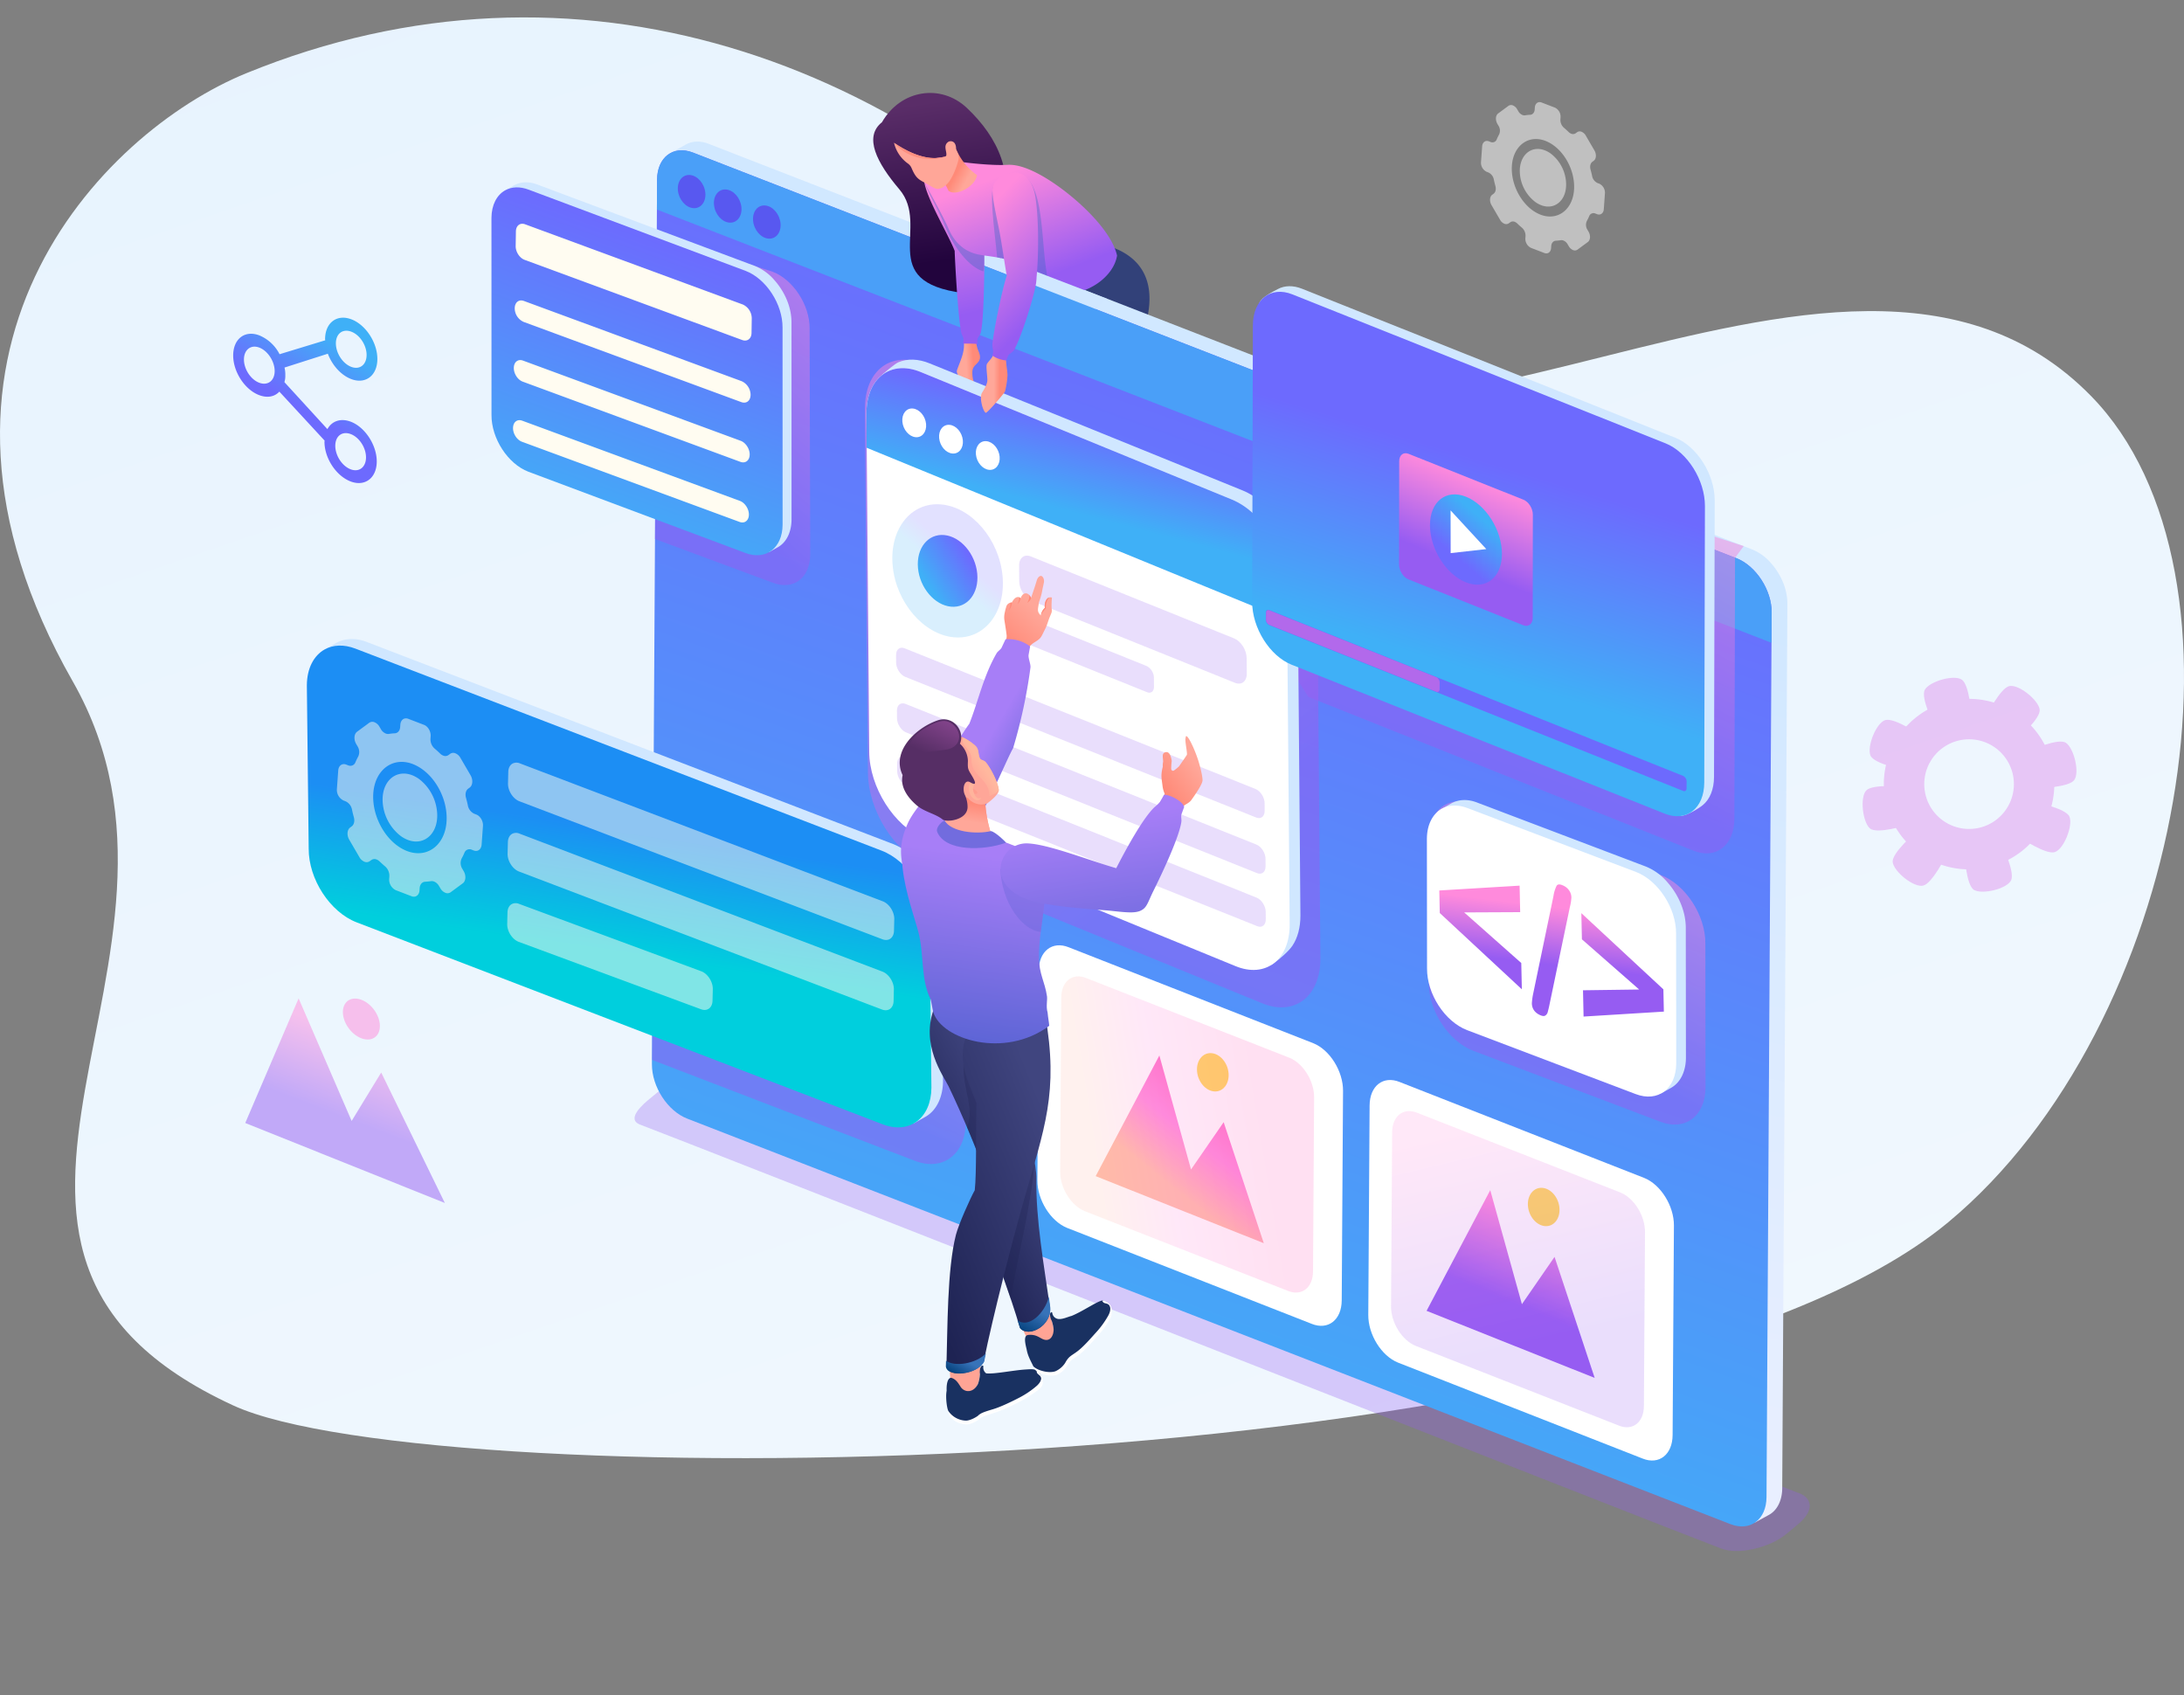 <svg xmlns="http://www.w3.org/2000/svg" xmlns:xlink="http://www.w3.org/1999/xlink" width="1292.132" height="1002.818" viewBox="0 0 1292.132 1002.818">
  <rect x="0" y="0" width="1292.132" height="1002.818" fill="#808080" stroke="none"/>
  <defs>
    <linearGradient id="linear-gradient" x1="0.095" y1="-0.018" x2="1.174" y2="2.023" gradientUnits="objectBoundingBox">
      <stop offset="0" stop-color="#e7f3fe"/>
      <stop offset="0.441" stop-color="#eff7fe"/>
      <stop offset="1" stop-color="#fff"/>
    </linearGradient>
    <linearGradient id="linear-gradient-2" x1="0.5" y1="0.176" x2="0.5" y2="0.915" gradientUnits="objectBoundingBox">
      <stop offset="0" stop-color="#324179"/>
      <stop offset="1" stop-color="#0c124d"/>
    </linearGradient>
    <linearGradient id="linear-gradient-3" x1="0.5" y1="0.176" x2="0.499" y2="0.915" xlink:href="#linear-gradient-2"/>
    <linearGradient id="linear-gradient-4" x1="0.486" y1="0.295" x2="0.346" y2="0.879" gradientUnits="objectBoundingBox">
      <stop offset="0" stop-color="#d1e8ff"/>
      <stop offset="1" stop-color="#eaefff"/>
    </linearGradient>
    <linearGradient id="linear-gradient-5" x1="0.628" y1="0.18" x2="0.338" y2="0.902" gradientUnits="objectBoundingBox">
      <stop offset="0" stop-color="#6d6afe"/>
      <stop offset="1" stop-color="#3fb0f7"/>
    </linearGradient>
    <linearGradient id="linear-gradient-6" x1="0.403" y1="0.663" x2="0.709" y2="0.148" gradientUnits="objectBoundingBox">
      <stop offset="0" stop-color="#965cf2"/>
      <stop offset="1" stop-color="#ff8adc"/>
    </linearGradient>
    <linearGradient id="linear-gradient-7" x1="0.439" y1="0.643" x2="0.768" y2="0.166" xlink:href="#linear-gradient-6"/>
    <linearGradient id="linear-gradient-8" x1="0.408" y1="0.675" x2="0.716" y2="0.158" xlink:href="#linear-gradient-6"/>
    <linearGradient id="linear-gradient-9" x1="0.532" y1="0.401" x2="0.466" y2="0.605" gradientUnits="objectBoundingBox">
      <stop offset="0" stop-color="#1c8ef4"/>
      <stop offset="1" stop-color="#00cfdd"/>
    </linearGradient>
    <linearGradient id="linear-gradient-10" x1="0.381" y1="0.74" x2="0.822" y2="-0.004" xlink:href="#linear-gradient-6"/>
    <linearGradient id="linear-gradient-11" x1="0.636" y1="0.163" x2="0.33" y2="0.923" xlink:href="#linear-gradient-5"/>
    <linearGradient id="linear-gradient-12" x1="0.47" y1="0.583" x2="0.598" y2="0.235" xlink:href="#linear-gradient-6"/>
    <linearGradient id="linear-gradient-13" x1="0.961" y1="0.214" x2="0.547" y2="0.718" gradientUnits="objectBoundingBox">
      <stop offset="0" stop-color="#ff66bc"/>
      <stop offset="0.56" stop-color="#ff8adc"/>
      <stop offset="1" stop-color="#ffbba8"/>
    </linearGradient>
    <linearGradient id="linear-gradient-14" x1="0.775" y1="0.491" x2="0.129" y2="0.512" xlink:href="#linear-gradient-13"/>
    <linearGradient id="linear-gradient-15" x1="0.586" y1="0.591" x2="0.785" y2="0.162" xlink:href="#linear-gradient-6"/>
    <linearGradient id="linear-gradient-16" x1="0.515" y1="0.71" x2="0.471" y2="0.086" xlink:href="#linear-gradient-6"/>
    <linearGradient id="linear-gradient-17" x1="0.499" y1="0.081" x2="0.501" y2="0.837" gradientUnits="objectBoundingBox">
      <stop offset="0" stop-color="#5a2d68"/>
      <stop offset="1" stop-color="#22043d"/>
    </linearGradient>
    <linearGradient id="linear-gradient-18" x1="0.657" y1="0.509" x2="0.395" y2="0.469" gradientUnits="objectBoundingBox">
      <stop offset="0" stop-color="#ff8a78"/>
      <stop offset="1" stop-color="#ffa799"/>
    </linearGradient>
    <linearGradient id="linear-gradient-19" x1="0.514" y1="0.843" x2="0.496" y2="0.134" xlink:href="#linear-gradient-6"/>
    <linearGradient id="linear-gradient-20" x1="0.606" y1="0.853" x2="0.432" y2="0.198" xlink:href="#linear-gradient-6"/>
    <linearGradient id="linear-gradient-21" x1="0.398" y1="0.535" x2="0.622" y2="0.759" xlink:href="#linear-gradient-18"/>
    <linearGradient id="linear-gradient-22" x1="0.601" y1="0.77" x2="0.276" y2="-0.099" xlink:href="#linear-gradient-6"/>
    <linearGradient id="linear-gradient-23" x1="0.626" y1="0.31" x2="0.489" y2="0.566" xlink:href="#linear-gradient-5"/>
    <linearGradient id="linear-gradient-24" x1="0.595" y1="0.393" x2="0.477" y2="0.526" xlink:href="#linear-gradient-5"/>
    <linearGradient id="linear-gradient-25" x1="0.857" y1="0.286" x2="0.181" y2="0.692" xlink:href="#linear-gradient-5"/>
    <linearGradient id="linear-gradient-26" x1="0.555" y1="0.351" x2="0.43" y2="0.687" xlink:href="#linear-gradient-5"/>
    <linearGradient id="linear-gradient-27" x1="0.443" y1="0.631" x2="0.633" y2="0.197" xlink:href="#linear-gradient-6"/>
    <linearGradient id="linear-gradient-28" x1="0.321" y1="0.724" x2="0.675" y2="0.281" xlink:href="#linear-gradient-5"/>
    <linearGradient id="linear-gradient-29" x1="0.662" y1="0.557" x2="0.49" y2="0.513" xlink:href="#linear-gradient-18"/>
    <linearGradient id="linear-gradient-30" x1="0.574" y1="0.83" x2="0.393" y2="0.15" xlink:href="#linear-gradient-6"/>
    <linearGradient id="linear-gradient-31" x1="0.704" y1="0.221" x2="0.253" y2="0.779" gradientUnits="objectBoundingBox">
      <stop offset="0" stop-color="#40457f"/>
      <stop offset="1" stop-color="#1e2353"/>
    </linearGradient>
    <linearGradient id="linear-gradient-32" x1="0.644" y1="0.321" x2="0.217" y2="0.982" gradientUnits="objectBoundingBox">
      <stop offset="0" stop-color="#3773b9"/>
      <stop offset="1" stop-color="#003c76"/>
    </linearGradient>
    <linearGradient id="linear-gradient-33" x1="0.851" y1="0.22" x2="-0.056" y2="0.742" xlink:href="#linear-gradient-31"/>
    <linearGradient id="linear-gradient-34" x1="0.587" y1="0.35" x2="0.051" y2="0.693" xlink:href="#linear-gradient-32"/>
    <linearGradient id="linear-gradient-35" x1="0.201" y1="0.854" x2="0.66" y2="0.351" xlink:href="#linear-gradient-18"/>
    <linearGradient id="linear-gradient-36" x1="0.497" y1="0.492" x2="0.704" y2="0.762" gradientUnits="objectBoundingBox">
      <stop offset="0" stop-color="#a77ef7"/>
      <stop offset="1" stop-color="#5e65d6"/>
    </linearGradient>
    <linearGradient id="linear-gradient-37" x1="0.518" y1="0.169" x2="0.379" y2="0.906" xlink:href="#linear-gradient-36"/>
    <linearGradient id="linear-gradient-38" x1="0.603" y1="0.301" x2="0.48" y2="0.661" xlink:href="#linear-gradient-18"/>
    <linearGradient id="linear-gradient-39" x1="0.555" y1="0.429" x2="0.25" y2="0.705" gradientUnits="objectBoundingBox">
      <stop offset="0" stop-color="#ffb89e"/>
      <stop offset="1" stop-color="#ffa799"/>
    </linearGradient>
    <linearGradient id="linear-gradient-40" x1="1.001" y1="0.119" x2="0.284" y2="0.728" gradientUnits="objectBoundingBox">
      <stop offset="0" stop-color="#8a4791"/>
      <stop offset="1" stop-color="#562e65"/>
    </linearGradient>
    <linearGradient id="linear-gradient-41" x1="0.288" y1="0.705" x2="0.792" y2="0.272" xlink:href="#linear-gradient-18"/>
    <linearGradient id="linear-gradient-42" x1="0.495" y1="0.126" x2="0.536" y2="1.56" xlink:href="#linear-gradient-36"/>
    <linearGradient id="linear-gradient-43" x1="0.44" y1="0.521" x2="0.711" y2="0.13" xlink:href="#linear-gradient-5"/>
    <linearGradient id="linear-gradient-44" x1="0.581" y1="0.584" x2="0.737" y2="0.249" xlink:href="#linear-gradient-6"/>
  </defs>
  <g id="Group_2631" data-name="Group 2631" transform="translate(-328.673 -106.331)">
    <g id="Group_2630" data-name="Group 2630">
      <path id="Path_10444" data-name="Path 10444" d="M3325.372,546.447c-8.073-4.476-16.638,1.561-16.551,13.242a23.38,23.38,0,0,0,6.651,16.175,15.863,15.863,0,0,0,3.271,2.451c8.06,4.466,16.584-1.567,16.523-13.2a23.323,23.323,0,0,0-6.6-16.2,15.983,15.983,0,0,0-3.3-2.473Zm-7.78,37.354a21.332,21.332,0,0,1-4.392-3.285c-5.454-5.235-8.868-13.619-8.949-21.756-.1-15.669,11.4-23.814,22.25-17.8a21.293,21.293,0,0,1,4.453,3.346c5.435,5.222,8.848,13.607,8.884,21.748.067,15.627-11.41,23.755-22.246,17.747Zm36.967-13.314a5.929,5.929,0,0,1,2.5,6.165l-1.972,9.18c-.505,2.339-2.445,3.388-4.336,2.342l-.966-.537a2.709,2.709,0,0,0-3.823,1.055,28.949,28.949,0,0,1-1.756,2.607,5.419,5.419,0,0,0-.393,5.2l.508,1.244c.972,2.372.389,5.076-1.287,5.983l-6.646,3.59a2.745,2.745,0,0,1-2.694-.1,5.147,5.147,0,0,1-2.156-2.594l-.514-1.215a5.093,5.093,0,0,0-2.137-2.561,3.116,3.116,0,0,0-1.6-.409c-.939,0-1.9-.032-2.842-.119-1.518-.145-2.785.93-3.172,2.726l-.254,1.2c-.5,2.339-2.446,3.388-4.338,2.343l-7.409-4.109a5.925,5.925,0,0,1-2.514-6.139l.258-1.194a6.254,6.254,0,0,0-1.447-5.286c-.8-.878-1.542-1.786-2.282-2.719a4.628,4.628,0,0,0-1.412-1.26,2.715,2.715,0,0,0-2.667-.1l-.869.447a2.749,2.749,0,0,1-2.7-.093,5.152,5.152,0,0,1-2.156-2.594l-3.851-9.412c-.969-2.371-.387-5.077,1.287-5.981l.878-.477c1.3-.7,1.97-2.487,1.693-4.475-.177-1.262-.3-2.526-.383-3.793a5.737,5.737,0,0,0-2.6-4.615l-.966-.537a5.919,5.919,0,0,1-2.514-6.137l1.977-9.179c.509-2.368,2.451-3.417,4.34-2.368l.966.534a2.7,2.7,0,0,0,3.822-1.052,27.618,27.618,0,0,1,1.759-2.605,5.378,5.378,0,0,0,.384-5.175l-.509-1.242c-.962-2.4-.386-5.076,1.294-6.007l6.647-3.594a2.75,2.75,0,0,1,2.693.1,5.158,5.158,0,0,1,2.158,2.593l.509,1.242a5.083,5.083,0,0,0,2.137,2.562,3.073,3.073,0,0,0,1.6.411,23.435,23.435,0,0,1,2.844.094c1.516.171,2.78-.9,3.167-2.7l.257-1.2c.508-2.367,2.451-3.416,4.34-2.367l7.413,4.109a5.923,5.923,0,0,1,2.5,6.16l-.257,1.2a6.175,6.175,0,0,0,1.435,5.249q1.2,1.318,2.3,2.757a4.575,4.575,0,0,0,1.412,1.257,2.71,2.71,0,0,0,2.664.1l.878-.473a2.74,2.74,0,0,1,2.693.1,5.147,5.147,0,0,1,2.159,2.594l3.847,9.412c.966,2.4.39,5.077-1.289,6.007l-.879.474c-1.3.7-1.969,2.489-1.686,4.453q.261,1.891.384,3.79a5.727,5.727,0,0,0,2.6,4.617Z" transform="translate(-2126.435 116.92) rotate(-8)" fill="#fff" fill-rule="evenodd" opacity="0.5"/>
      <g id="Group_2629" data-name="Group 2629" transform="translate(-18 -16)">
        <path id="Path_1" data-name="Path 1" d="M230.344,261.259c194.609-79.5,392.405-9.215,526.553,143.862s415.678-105.655,564.987,47.172c101.9,104.3,55.224,372.449-84.494,488.592-189.909,157.865-897.4,162.606-1014.789,108.433C22.007,956.749,221.321,785.326,127.685,621,17.218,427.132,144.343,296.389,230.344,261.259Z" transform="translate(262.02 -95.603)" fill="url(#linear-gradient)"/>
        <g id="Group_2627" data-name="Group 2627" transform="translate(474.364 236.406) rotate(-8)">
          <g id="Group_2576" data-name="Group 2576" transform="translate(443.422 105.3)">
            <path id="Path_10347" data-name="Path 10347" d="M3003.344,773.357c.506.3,1.191.508,2,.932,2.633,6.335,3.63,8.195,3.11,8.827-.424.515-.375.239-.6,1.512-.308,1.736,5.781,9.255,6.721,11.639a8.674,8.674,0,0,1,.212,6.325,32.7,32.7,0,0,1-6.486,10.992c-2.413,2.716-5.079,4.444-7.393,3.922-2.854-.641-2.368-3.2-1.941-5.731.153-.905,1.874-2.906,1.74-3.8-.763-5.072-4.473-9.5-7.2-13.891-2.339-2.176-6.273-4.463-8.454-6.98-3.15-3.635-3.744-7.46.166-9.684,1.247-.711,4.388-4.243,6-4.111C2994.292,773.566,2999.45,771.079,3003.344,773.357Z" transform="translate(-2897.101 -671.054)" fill="#202249" fill-rule="evenodd"/>
            <path id="Path_10348" data-name="Path 10348" d="M2846.342,702.567c-2.118,5.769-.467,10.886,4.167,13.089.031.029.06.059.092.087.182.065.371.13.563.195a11.656,11.656,0,0,0,1.521.479c5.547,1.644,13.839,3.141,18.908,4.108,20.225,3.862,50.36,6.272,64.514,11.673,5.551-4.077,7.2-11.647,3.563-16.189-15.438-7.356-36.292-16.914-45.037-20.154a25.061,25.061,0,0,0-7.3-1.227c13.029-11.748,26.827-24.471,32.188-35.317,3.794-7.677,4.407-18.335,7.048-25.006-21.267,6.225-25.34-6.607-29.247-11.12-3.35,4.911-3.27,4-6.661,9.253-11.468,17.757-28.375,42.934-39.875,61.633A29.95,29.95,0,0,0,2846.342,702.567Z" transform="translate(-2845.431 -614.803)" fill-rule="evenodd" fill="url(#linear-gradient-2)"/>
            <path id="Path_10349" data-name="Path 10349" d="M2926.888,704.885c-8.675-3.924-16.543-7.339-21.109-9.03a25.066,25.066,0,0,0-7.3-1.227c13.029-11.748,26.827-24.471,32.188-35.317,3.795-7.677,4.407-18.335,7.048-25.006-5.991,1.754-10.618,1.995-14.26,1.335l.573,4.154c-16.41,16.339-46.254,54.312-49.03,79.108,10.032,2.337,37.431,5.852,41.825,6.345,1.145-7.356,5.95-13.218,10.067-20.362Zm-14.956-76.861c-1.379-1.858-2.428-3.642-3.465-4.84-2.133,3.126-2.875,3.894-4.008,5.394Z" transform="translate(-2856.577 -614.803)" fill="#1e2353" fill-rule="evenodd" opacity="0.3" style="mix-blend-mode: multiply;isolation: isolate"/>
            <path id="Path_10350" data-name="Path 10350" d="M2949.222,901.522c2.986,4.142-5.069,24.934-7.031,29.313-1.73,3.861-1.179,6.23,2.915,6.29,3.224.049,8.346-4.522,11.466-7.511,5.854-5.608,6.189-11.32,7.887-13.754l2-.639c1.456-.825,5.772-6.453,6-8.584a46.929,46.929,0,0,0-2.221-5.791c-3.184-5.878-3.883-3.308-8.077-6.9C2957.369,897.413,2960.765,898.8,2949.222,901.522Z" transform="translate(-2881.562 -716.882)" fill="#202249" fill-rule="evenodd"/>
            <path id="Path_10351" data-name="Path 10351" d="M2891.654,723.114c8.738,16.914,30.468,55.055,38.143,72.011,6.767,1.428,13.629-2.525,14.223-7.847-4.94-16.256-12.958-43.021-16.921-51.555a113.66,113.66,0,0,0-11.918-18.9c12.91-18.062,33.363-46.5,39.269-63.166,8.036-22.676-1.187-35.616-13.569-42.741-4.4-2.531-9.14,1.529-11.376-1.184-5.284,10.314-10.057,24.334-13.15,36.953-4.312,17.595-24.873,54.932-26.429,67.487a13.605,13.605,0,0,0,1.235,7.1C2891.291,721.869,2891.451,722.48,2891.654,723.114Z" transform="translate(-2862.188 -609.732)" fill-rule="evenodd" fill="url(#linear-gradient-3)"/>
          </g>
          <path id="Path_10352" data-name="Path 10352" d="M3055.286,1666.524l-594.721-334.5c-7.507-3.42-18.539-6.64-25.9-2.146l-18.838,11.5c-3.788,2.313-16.25,9.994-7.917,14.515,24.523,13.3,573.663,323.892,598.564,337.4,4.708,2.556,11.6,3.473,18.831,2.862,7.2-.607,14.677-2.567,20.4-6.1l7.525-4.65c5.318-3.287,8.265-6.876,8.549-10.314C3062.051,1671.732,3059.894,1668.621,3055.286,1666.524Z" transform="translate(-2236 -775.097)" fill="#955cf1" fill-rule="evenodd" opacity="0.3"/>
          <g id="Group_2579" data-name="Group 2579" transform="translate(183.451 9.494)">
            <path id="Path_10353" data-name="Path 10353" d="M2589.428,458.333c-4.1-2.328-8.906-3.194-13.407-1.5l-10.062,3.932c-3.654,18.912,518.236,886.567,522.9,891.376l8.983-3.39c5.9-2.322,8.991-8.462,9.856-14.429l75.838-517.673a.263.263,0,0,0,.009-.057c1.235-8.707-1.382-17.77-6.169-25.042a29.138,29.138,0,0,0-10.131-9.769Z" transform="translate(-2480.09 -455.948)" fill-rule="evenodd" fill="url(#linear-gradient-4)"/>
            <path id="Path_10354" data-name="Path 10354" d="M3105.37,787.923,2527.554,464.473c-10.929-6.056-21.336-.242-23.266,12.942l-75.839,517.673c-1.93,13.184,5.335,28.8,16.262,34.852l577.82,323.45c10.929,6.059,21.36.257,23.29-12.924l75.84-517.678C3123.593,809.608,3116.3,793.982,3105.37,787.923Z" transform="translate(-2428.138 -458.258)" fill-rule="evenodd" fill="url(#linear-gradient-5)"/>
            <g id="Group_2578" data-name="Group 2578" transform="translate(73.593 3.817)">
              <path id="Path_10355" data-name="Path 10355" d="M3149.9,787.924,2572.089,464.473c-10.929-6.056-21.336-.242-23.265,12.941l-2.558,17.458,617.343,345.577,2.586-17.66C3168.128,809.608,3160.833,793.982,3149.9,787.924Z" transform="translate(-2546.266 -462.075)" fill="#4a9ff8" fill-rule="evenodd"/>
              <g id="Group_2577" data-name="Group 2577" transform="translate(13.868 15.116)">
                <path id="Path_10356" data-name="Path 10356" d="M2576.889,486.506c4.382,1,7.748,6.221,7.518,11.654s-3.969,9.027-8.351,8.024-7.748-6.22-7.518-11.654S2572.507,485.5,2576.889,486.506Z" transform="translate(-2568.527 -486.339)" fill="#5858f0" fill-rule="evenodd"/>
                <path id="Path_10357" data-name="Path 10357" d="M2608.92,504.9c4.382,1,7.747,6.22,7.517,11.653s-3.97,9.027-8.352,8.024-7.748-6.22-7.517-11.654S2604.538,503.9,2608.92,504.9Z" transform="translate(-2580.603 -493.274)" fill="#5858f0" fill-rule="evenodd"/>
                <path id="Path_10358" data-name="Path 10358" d="M2643.578,525.108c4.383,1,7.748,6.221,7.518,11.654s-3.969,9.026-8.352,8.023-7.747-6.219-7.517-11.654S2639.2,524.106,2643.578,525.108Z" transform="translate(-2593.669 -500.892)" fill="#5858f0" fill-rule="evenodd"/>
              </g>
            </g>
          </g>
          <path id="Path_10359" data-name="Path 10359" d="M3314.538,1236.87l-103.8-56.983c-6.021-3.336-11.916-3.807-16.841-1.888-6.313,2.458-11.037,8.847-12.4,18.153l-11.765,84.411c-2.428,16.569,6.705,36.189,20.438,43.8l103.8,56.983c13.739,7.612,26.846.321,29.274-16.244l11.762-84.416C3337.44,1264.124,3328.27,1244.482,3314.538,1236.87Z" transform="translate(-2524.126 -718.247)" fill-rule="evenodd" opacity="0.5" fill="url(#linear-gradient-6)" style="mix-blend-mode: multiply;isolation: isolate"/>
          <path id="Path_10360" data-name="Path 10360" d="M3123.167,796.63l227.586,111-6.027,6.156-21.844,152.677c-2.23,15.66-14.146,22.6-26.585,15.485l-213.03-121.8-18.5-41.275Z" transform="translate(-2484.699 -574.893)" fill-rule="evenodd" opacity="0.5" fill="url(#linear-gradient-7)" style="mix-blend-mode: multiply;isolation: isolate"/>
          <g id="Group_2583" data-name="Group 2583" transform="translate(0 272.383)">
            <path id="Path_10361" data-name="Path 10361" d="M2597.793,1127.539l-140.7-77.994-4.7,7.18-23.1,157.37,145.735,80.782c15.426,8.547,30.146.361,32.872-18.241l12.9-99.893C2623.512,1158.142,2613.216,1136.087,2597.793,1127.539Z" transform="translate(-2245.118 -942.627)" fill-rule="evenodd" opacity="0.5" fill="url(#linear-gradient-8)" style="mix-blend-mode: multiply;isolation: isolate"/>
            <g id="Group_2582" data-name="Group 2582">
              <g id="Group_2580" data-name="Group 2580">
                <path id="Path_10362" data-name="Path 10362" d="M2493.942,1097.344l-16.81,110.436,2.667.323,7.277-2.826c7.979-3.142,12.167-11.45,13.335-19.525l12.366-95.763a.5.5,0,0,0,.01-.079c1.671-11.78-1.868-24.042-8.346-33.884a39.437,39.437,0,0,0-13.707-13.217L2199.09,881.153c-5.548-3.151-12.05-4.323-18.137-2.026l-6.416,2.506c-3.229,1.214-4.228,2.183-4.207,2.385C2173.358,912.24,2498.191,1068.4,2493.942,1097.344Z" transform="translate(-2147.492 -877.925)" fill="#d0e7ff" fill-rule="evenodd"/>
                <path id="Path_10363" data-name="Path 10363" d="M2469.574,1047.433,2177.937,885.775c-6.481-3.592-12.827-4.1-18.13-2.033-6.8,2.647-11.882,9.523-13.35,19.543l-12.363,95.767c-2.615,17.839,7.217,38.961,22,47.157l291.643,161.659c14.789,8.193,28.9.345,31.515-17.489l12.364-95.771C2494.232,1076.774,2484.36,1055.629,2469.574,1047.433Z" transform="translate(-2133.672 -879.661)" fill-rule="evenodd" fill="url(#linear-gradient-9)"/>
              </g>
              <g id="Group_2581" data-name="Group 2581" transform="translate(21.696 50.335)">
                <path id="Path_10364" data-name="Path 10364" d="M2532.922,1127.6,2331.651,1016.9a5.046,5.046,0,0,0-4.335-.483c-1.624.63-2.839,2.276-3.19,4.671l-1.111,6.72c-.625,4.263,1.725,9.314,5.259,11.272l201.273,110.7c3.536,1.958,6.909.082,7.533-4.182l1.111-6.723c.627-4.261-1.734-9.316-5.269-11.276Zm-112.083,26.041c3.534,1.957,5.894,7.012,5.269,11.276l-1.112,6.722c-.625,4.263-4,6.138-7.533,4.18l-101.225-54.487c-3.533-1.957-5.884-7.01-5.259-11.271l1.11-6.719c.353-2.4,1.567-4.043,3.192-4.674a5.053,5.053,0,0,1,4.334.485l101.225,54.488ZM2526.9,1168.73c3.534,1.958,5.9,7.014,5.268,11.276l-1.11,6.721c-.624,4.265-4,6.14-7.534,4.183L2322.256,1080.2c-3.534-1.957-5.884-7.01-5.261-11.271l1.113-6.72c.351-2.4,1.567-4.043,3.19-4.672a5.055,5.055,0,0,1,4.336.483Z" transform="translate(-2222.175 -980.36)" fill="#fffcf1" fill-rule="evenodd" opacity="0.5"/>
                <path id="Path_10365" data-name="Path 10365" d="M2213.828,993.3c-9.517-5.276-19.613,1.84-19.51,15.611a27.55,27.55,0,0,0,7.84,19.066,18.671,18.671,0,0,0,3.856,2.89c9.5,5.265,19.549-1.847,19.477-15.554a27.5,27.5,0,0,0-7.775-19.1,18.925,18.925,0,0,0-3.888-2.916Zm-9.172,44.033a25.147,25.147,0,0,1-5.177-3.872c-6.429-6.171-10.453-16.054-10.548-25.646-.114-18.471,13.434-28.07,26.227-20.981a25.01,25.01,0,0,1,5.249,3.944c6.407,6.155,10.432,16.04,10.473,25.634.079,18.421-13.45,28-26.224,20.921Zm43.575-15.694c2.226,1.236,3.555,4.475,2.951,7.266l-2.325,10.821c-.6,2.757-2.883,3.995-5.113,2.761l-1.139-.634a3.193,3.193,0,0,0-4.505,1.244,34.335,34.335,0,0,1-2.071,3.073,6.384,6.384,0,0,0-.462,6.125l.6,1.468c1.146,2.8.459,5.983-1.517,7.052l-7.835,4.233a3.233,3.233,0,0,1-3.175-.115,6.055,6.055,0,0,1-2.542-3.058l-.606-1.433a6,6,0,0,0-2.519-3.019,3.664,3.664,0,0,0-1.881-.482c-1.108,0-2.233-.038-3.349-.141-1.79-.171-3.284,1.1-3.74,3.213l-.3,1.411c-.6,2.757-2.884,3.994-5.113,2.761l-8.734-4.843a6.982,6.982,0,0,1-2.963-7.237l.3-1.407a7.376,7.376,0,0,0-1.707-6.232c-.941-1.035-1.818-2.105-2.689-3.2a5.454,5.454,0,0,0-1.666-1.487,3.2,3.2,0,0,0-3.144-.118l-1.024.527a3.235,3.235,0,0,1-3.178-.11,6.072,6.072,0,0,1-2.542-3.057l-4.539-11.094c-1.142-2.794-.455-5.984,1.516-7.051l1.035-.561c1.537-.83,2.322-2.931,2-5.276q-.314-2.23-.45-4.471a6.766,6.766,0,0,0-3.069-5.438l-1.139-.634a6.976,6.976,0,0,1-2.962-7.233l2.329-10.82c.6-2.792,2.89-4.029,5.117-2.792l1.138.63a3.186,3.186,0,0,0,4.505-1.241,32.681,32.681,0,0,1,2.075-3.071,6.336,6.336,0,0,0,.451-6.1l-.6-1.464c-1.135-2.825-.456-5.984,1.524-7.081l7.835-4.237a3.247,3.247,0,0,1,3.176.113,6.078,6.078,0,0,1,2.544,3.058l.6,1.464a5.987,5.987,0,0,0,2.519,3.019,3.624,3.624,0,0,0,1.881.485,27.493,27.493,0,0,1,3.353.11c1.786.2,3.276-1.065,3.733-3.18l.3-1.413c.6-2.79,2.889-4.026,5.116-2.79l8.738,4.843c2.227,1.236,3.553,4.476,2.95,7.262l-.3,1.412a7.281,7.281,0,0,0,1.693,6.186q1.409,1.553,2.706,3.251a5.44,5.44,0,0,0,1.666,1.481,3.2,3.2,0,0,0,3.14.118l1.035-.558a3.23,3.23,0,0,1,3.175.114,6.061,6.061,0,0,1,2.545,3.056l4.536,11.094c1.139,2.825.458,5.985-1.52,7.081l-1.035.558c-1.537.831-2.321,2.935-1.988,5.249.2,1.486.357,2.977.451,4.468a6.757,6.757,0,0,0,3.069,5.442Z" transform="translate(-2168.497 -958.721)" fill="#fffcf1" fill-rule="evenodd" opacity="0.5"/>
              </g>
            </g>
          </g>
          <g id="Group_2585" data-name="Group 2585" transform="translate(142.9 19.241)">
            <path id="Path_10366" data-name="Path 10366" d="M2591.9,570.127,2528.957,539.7l-24.843,155.453-3.2,21.84,65.446,35.315c11.371,6.3,22.222.264,24.231-13.449L2608.845,606.4C2610.859,592.687,2603.268,576.428,2591.9,570.127Z" transform="translate(-2415.025 -497.27)" fill-rule="evenodd" opacity="0.5" fill="url(#linear-gradient-10)" style="mix-blend-mode: multiply;isolation: isolate"/>
            <g id="Group_2584" data-name="Group 2584">
              <path id="Path_10367" data-name="Path 10367" d="M2546.924,581.419,2527.31,708.134l2.052.25,5.6-2.174c6.135-2.415,9.354-8.8,10.253-15.013l16.2-115.432a.433.433,0,0,0,.008-.062c1.286-9.058-1.437-18.488-6.418-26.055a30.322,30.322,0,0,0-10.54-10.163l-120.368-65.411c-4.267-2.422-9.268-3.323-13.949-1.557l-4.933,1.927c-2.482.933-3.25,1.68-3.233,1.833C2404.3,497.98,2550.19,559.158,2546.924,581.419Z" transform="translate(-2377.723 -471.594)" fill="#d0e7ff" fill-rule="evenodd"/>
              <path id="Path_10368" data-name="Path 10368" d="M2524.138,543.04l-120.364-65.412c-4.984-2.762-9.864-3.151-13.941-1.562-5.226,2.035-9.137,7.323-10.265,15.028l-16.2,115.436c-2.009,13.717,5.551,29.958,16.919,36.261l120.37,65.411c11.37,6.3,22.222.265,24.23-13.448l16.194-115.438C2543.1,565.6,2535.507,549.341,2524.138,543.04Z" transform="translate(-2363.048 -472.928)" fill-rule="evenodd" fill="url(#linear-gradient-11)"/>
              <path id="Path_10369" data-name="Path 10369" d="M2508.969,690.545l-120.926-64.908c-2.792-1.5-5.456.044-6,3.506-.526,3.348,1.287,7.288,4.077,8.79l120.921,64.906c2.79,1.5,5.508-.022,6.049-3.484.52-3.339-1.339-7.312-4.124-8.81Zm5.406-35.139c2.785,1.5,4.643,5.471,4.124,8.81-.541,3.463-3.258,4.985-6.049,3.485l-120.921-64.907c-2.79-1.5-4.6-5.442-4.075-8.79.541-3.462,3.2-5,6-3.506l120.926,64.908Zm12.439-79.683-120.926-64.907c-2.785-1.5-5.454.044-5.973,3.388l-1.347,8.595c-.518,3.345,1.295,7.288,4.079,8.787l120.926,64.908c2.784,1.493,5.5-.021,6.027-3.367l1.339-8.6a9.05,9.05,0,0,0-4.124-8.809Zm-7,44.823a8.986,8.986,0,0,1,4.135,8.756c-.554,3.524-3.259,4.978-6.042,3.48l-120.926-64.908a8.891,8.891,0,0,1-4.09-8.722c.554-3.521,3.213-5.005,6-3.514Z" transform="translate(-2370.177 -486.164)" fill="#fffcf1" fill-rule="evenodd"/>
            </g>
          </g>
          <g id="Group_2586" data-name="Group 2586" transform="translate(645.412 458.352)">
            <path id="Path_10370" data-name="Path 10370" d="M3320.884,1276.026l-14.308,88.25,2.23.271,6.085-2.363c6.671-2.627,10.172-9.574,11.149-16.325l10.592-75.983a.394.394,0,0,0,.009-.066c1.4-9.85-1.562-20.1-6.979-28.332a32.972,32.972,0,0,0-11.461-11.052l-93.44-51.294c-4.64-2.635-10.076-3.614-15.167-1.694l-5.365,2.1c-2.7,1.014-3.534,1.825-3.517,1.993C3203.244,1205.126,3324.436,1251.82,3320.884,1276.026Z" transform="translate(-3181.365 -1176.433)" fill="#d0e7ff" fill-rule="evenodd"/>
            <path id="Path_10371" data-name="Path 10371" d="M3300.355,1234.292,3206.92,1183c-5.419-3-10.726-3.427-15.159-1.7-5.684,2.214-9.936,7.963-11.163,16.341l-10.591,75.986c-2.186,14.914,6.035,32.576,18.4,39.431l93.44,51.3c12.367,6.852,24.166.29,26.351-14.622l10.588-75.99C3320.972,1258.826,3312.718,1241.145,3300.355,1234.292Z" transform="translate(-3169.655 -1177.885)" fill="#fff" fill-rule="evenodd"/>
            <path id="Path_10372" data-name="Path 10372" d="M3267.143,1269.011a7.463,7.463,0,0,1,.771,4.348,28.549,28.549,0,0,1-1.7,5.563l-19.909,55.3c-.644,1.848-1.232,3.255-1.658,4.265a3.386,3.386,0,0,1-1.8,1.931c-.689.306-1.642.1-2.874-.666-2.985-1.847-4.305-4.459-3.93-7.625a39.232,39.232,0,0,1,1.646-5.765l19.855-55.327a19.96,19.96,0,0,1,2.672-5.716c.722-.9,1.975-.784,3.653.254a8.347,8.347,0,0,1,3.272,3.443Zm5.314,14.364-1.823,15.379,29.416,34.118-32.973-4.175-1.831,15.445,47.447,3.709,1.553-13.09-41.789-51.386Zm-82.933-11.732,41.8,51.44,1.831-15.445-29.276-34.336,32.823,4.459,1.849-15.577L3191.1,1258.4Z" transform="translate(-3177.146 -1207.334)" fill-rule="evenodd" fill="url(#linear-gradient-12)"/>
          </g>
          <g id="Group_2593" data-name="Group 2593" transform="translate(399.763 510.117)">
            <g id="Group_2589" data-name="Group 2589">
              <path id="Path_10373" data-name="Path 10373" d="M2793.649,1272.909c1.68-11.487,10.429-16.563,19.539-11.312l135.428,76.365c9.1,5.244,15.129,18.831,13.45,30.318l-18.014,122.592c-1.679,11.486-10.439,16.557-19.541,11.313l-135.427-76.365c-9.113-5.25-15.131-18.833-13.45-30.318Z" transform="translate(-2775.353 -1259.525)" fill="#fff" fill-rule="evenodd"/>
              <g id="Group_2588" data-name="Group 2588" transform="translate(14.096 19.808)">
                <g id="Group_2587" data-name="Group 2587" transform="translate(20.679 53.101)">
                  <path id="Path_10374" data-name="Path 10374" d="M2831.171,1441.993l47.242-65.438,9.16,69.392,23.014-25.017,13.553,74.2Z" transform="translate(-2831.171 -1376.555)" fill-rule="evenodd" fill="url(#linear-gradient-13)"/>
                  <path id="Path_10375" data-name="Path 10375" d="M2950.146,1381.123c5.051,1.029,8.855,6.942,8.494,13.208s-4.749,10.511-9.8,9.482-8.855-6.942-8.5-13.207S2945.093,1380.094,2950.146,1381.123Z" transform="translate(-2872.322 -1378.219)" fill="#ffdb59" fill-rule="evenodd"/>
                </g>
                <path id="Path_10376" data-name="Path 10376" d="M2813.18,1302.44c1.4-9.544,8.665-13.762,16.236-9.4l112.525,63.45c7.562,4.359,12.571,15.647,11.174,25.192l-14.967,101.859c-1.4,9.543-8.673,13.758-16.237,9.4l-112.523-63.451c-7.571-4.362-12.572-15.648-11.176-25.192Z" transform="translate(-2797.978 -1291.32)" fill-rule="evenodd" opacity="0.2" fill="url(#linear-gradient-14)"/>
              </g>
            </g>
            <g id="Group_2592" data-name="Group 2592" transform="translate(182.768 106.152)">
              <path id="Path_10377" data-name="Path 10377" d="M3087.019,1443.3c1.68-11.488,10.429-16.564,19.539-11.313l135.428,76.365c9.1,5.245,15.129,18.832,13.45,30.319l-18.014,122.592c-1.68,11.486-10.439,16.557-19.542,11.314l-135.427-76.365c-9.112-5.251-15.13-18.833-13.45-30.319Z" transform="translate(-3068.723 -1429.915)" fill="#fff" fill-rule="evenodd"/>
              <g id="Group_2591" data-name="Group 2591" transform="translate(14.095 19.808)">
                <g id="Group_2590" data-name="Group 2590" transform="translate(20.68 53.102)">
                  <path id="Path_10378" data-name="Path 10378" d="M3124.542,1612.383l47.242-65.438,9.16,69.392,23.014-25.017,13.553,74.2Z" transform="translate(-3124.542 -1546.946)" fill-rule="evenodd" fill="url(#linear-gradient-15)"/>
                  <path id="Path_10379" data-name="Path 10379" d="M3243.516,1551.513c5.051,1.029,8.855,6.942,8.495,13.208s-4.749,10.511-9.8,9.482-8.855-6.942-8.494-13.208S3238.464,1550.484,3243.516,1551.513Z" transform="translate(-3165.693 -1548.61)" fill="#ffdb59" fill-rule="evenodd"/>
                </g>
                <path id="Path_10380" data-name="Path 10380" d="M3106.551,1472.83c1.4-9.544,8.664-13.763,16.234-9.4l112.525,63.45c7.562,4.358,12.571,15.647,11.175,25.192l-14.967,101.859c-1.4,9.543-8.673,13.757-16.237,9.4l-112.524-63.451c-7.571-4.362-12.572-15.648-11.176-25.191Z" transform="translate(-3091.348 -1461.709)" fill-rule="evenodd" opacity="0.2" fill="url(#linear-gradient-16)"/>
              </g>
            </g>
          </g>
          <g id="Group_2599" data-name="Group 2599" transform="translate(389.346)">
            <path id="Path_10381" data-name="Path 10381" d="M2765.349,454.211c-12.053,7.075-6.279,23.421,4.672,40.7,15.541,24.518-22.07,52.114,29.051,66.075-5.325-14.962,16.828-20.439,27.714-40.871,12.56-23.575,5.6-47.222-10.539-67.36C2803.108,436.356,2779.073,436.566,2765.349,454.211Z" transform="translate(-2758.63 -440.709)" fill-rule="evenodd" fill="url(#linear-gradient-17)"/>
            <g id="Group_2595" data-name="Group 2595" transform="translate(26.605 41.195)">
              <path id="Path_10382" data-name="Path 10382" d="M2807.4,698.361l2.949,11.112c.925,2.382,1.481,3.022,4.9,1.48,1.866-.906,1.28-4.8.763-7.637a16.709,16.709,0,0,1,.127-7.016,5.755,5.755,0,0,1,2.146-2.922c2.042-1.641,4.433-2.737,2.962-7.951-.768-2.723-.583-4.75-.641-7.577l-7.123-.469c.163,6.355-2.659,10.642-5.6,15.99C2806.465,695.955,2806.777,695.471,2807.4,698.361Z" transform="translate(-2803.424 -571.13)" fill-rule="evenodd" fill="url(#linear-gradient-18)"/>
              <g id="Group_2594" data-name="Group 2594">
                <path id="Path_10383" data-name="Path 10383" d="M2830.679,563.523l-.052-.356a6.036,6.036,0,0,0-.226-1.529c-1.809-12.086-5.488-32.452-8.353-43.075-5-18.548-20.876-12.138-20.712-1.068.156,10.473,9.9,33.151,12.14,42.977-.8,7.159-3.786,42.911-2.752,49.156.2,1.19.719,1.964.662,3.274a11.877,11.877,0,0,1-.607,2.582c2.806.372,5.609.769,8.366,1.419a17.538,17.538,0,0,1,.418-2.783c.479-1.345,1.713-2.033,2.269-3.173,2.736-5.6,7.26-34.99,8.505-44.555A11.863,11.863,0,0,0,2830.679,563.523Z" transform="translate(-2801.335 -506.833)" fill-rule="evenodd" fill="url(#linear-gradient-19)"/>
                <path id="Path_10384" data-name="Path 10384" d="M2828.675,580.961c1.063-2.565,2.265-10.568,2.253-14.117-.026-7.366-2.809-13.461-3.671-18.139l-25.738-25.619c.163,4.8,5.763,17.58,8.057,27.016C2813.156,564.823,2820.948,577.5,2828.675,580.961Z" transform="translate(-2801.404 -512.961)" fill="#3469c0" fill-rule="evenodd" opacity="0.35" style="mix-blend-mode: multiply;isolation: isolate"/>
              </g>
            </g>
            <path id="Path_10385" data-name="Path 10385" d="M2908.118,575.243c-3.629,12-20.667,21.451-37.739,17.692-4.076-4.532-5.286-3.123-9.014-6.778-3.393-3.327-7.581-7.875-13.44-13.817-3.257-5.112-16.105-7.2-21.774-9.428-6.4-2.513-12.088-7.748-14.736-17.922-1.283-4.934-6.875-20.032-8.886-25.064-5.812-14.549,6.8-19.986,15.324-14.6,5.461,2.278,17.5,5.139,23.453,6.249a98.819,98.819,0,0,0,10.405,1.547c7.084.685,14.777,5.856,20.277,10.236C2886.772,535.13,2906.822,558.791,2908.118,575.243Z" transform="translate(-2774.622 -464.302)" fill-rule="evenodd" fill="url(#linear-gradient-20)"/>
            <g id="Group_2597" data-name="Group 2597" transform="translate(12.117 26.52)">
              <path id="Path_10386" data-name="Path 10386" d="M2828.955,497.139a36.158,36.158,0,0,0,10.15,17.121c-1.8,6.458-14.132,11.114-18.055,6.75a22.824,22.824,0,0,0-1.142-3.424c-.647-1.895-1.291-3.555-1.844-4.884Z" transform="translate(-2793.154 -488.504)" fill-rule="evenodd" fill="url(#linear-gradient-21)"/>
              <g id="Group_2596" data-name="Group 2596">
                <path id="Path_10387" data-name="Path 10387" d="M2778.08,483.278a20.933,20.933,0,0,0,6.4,13.273,6.155,6.155,0,0,1,1.784,2.965c1.6,5.865,2.866,7.061,6.627,9.742,3.657,2.609,5.027,4.413,7.112,4.633,2.141.224,4.121-.938,5.69-2.06,3.213-2.3,6.814-8.592,8.5-12.748,1.253-3.08.476-3.854-.317-6.776.927-5.378-2.792-5.718-4.03-5.053-3.552,1.906-1.167,5.842-2.346,8.105C2795.019,498.117,2782.1,486.923,2778.08,483.278Z" transform="translate(-2778.08 -483.278)" fill="#ffa698" fill-rule="evenodd"/>
                <path id="Path_10388" data-name="Path 10388" d="M2778.08,483.278c6.937,11.547,22.2,14.462,29.425,12.082C2795.019,498.117,2782.1,486.923,2778.08,483.278Z" transform="translate(-2778.08 -483.278)" fill="#ff9080" fill-rule="evenodd"/>
              </g>
            </g>
            <path id="Path_10389" data-name="Path 10389" d="M2889.636,599.085a2.781,2.781,0,0,1-.314.062c-1.887-1.248-3.257-1.4-5.782-3.877-3.394-3.327-7.581-7.875-13.44-13.817-1.66-2.605-5.812-4.426-10.233-5.879.7-11.945.389-39.239,4.307-42.791,5.4-4.9,12.84-8.159,19.048-1.781C2894.939,543.042,2883.273,587.6,2889.636,599.085Z" transform="translate(-2796.797 -473.416)" fill="#3469c0" fill-rule="evenodd" opacity="0.35" style="mix-blend-mode: multiply;isolation: isolate"/>
            <g id="Group_2598" data-name="Group 2598" transform="translate(65.496 102.964)">
              <path id="Path_10390" data-name="Path 10390" d="M2876.63,648.52l-7.422-27.929,5.13-4.571,46.846,26.293-4.358,4.888-20.348,13.615Z" transform="translate(-2865.814 -609.766)" fill="#4a9ff8" fill-rule="evenodd"/>
              <path id="Path_10391" data-name="Path 10391" d="M2867.176,616.885l-3.415-10.9,58.461,32.449-7.531,5.039Z" transform="translate(-2863.761 -605.982)" fill="#d0e7ff" fill-rule="evenodd"/>
            </g>
          </g>
          <g id="Group_2608" data-name="Group 2608" transform="translate(333.868 154.202)">
            <path id="Path_10392" data-name="Path 10392" d="M2698.239,713.972c3.032-22.377,20.009-32.013,37.917-21.474L2921.1,800.482c17.888,10.528,29.957,37.248,26.924,59.625l-28.188,213.3c-3.032,22.375-20.029,32-37.92,21.474L2696.975,986.9c-17.911-10.538-29.959-37.249-26.928-59.623Z" transform="translate(-2669.581 -688.226)" fill-rule="evenodd" opacity="0.5" fill="url(#linear-gradient-22)" style="mix-blend-mode: multiply;isolation: isolate"/>
            <g id="Group_2607" data-name="Group 2607" transform="translate(2.503 0.593)">
              <path id="Path_10393" data-name="Path 10393" d="M2709.993,713.1c.328-2.418.8-13.226,3.707-15.423,3.914-2.967,11.056-7.28,13.169-7.846,5.509-1.473,11.866-.5,18.356,3.315L2918.046,793.3c16.622,9.783,27.836,34.612,25.018,55.4l-26.193,198.206c-.984,7.261-3.553,13.079-7.184,17.155-2.457,2.759-8.2,6.619-12.991,9.1-4.951,2.561-11.918-4.448-15.06-6.3L2708.82,966.71c-16.645-9.792-27.84-34.612-25.022-55.4Z" transform="translate(-2677.28 -689.178)" fill="#d0e7ff" fill-rule="evenodd"/>
              <path id="Path_10394" data-name="Path 10394" d="M2700.228,719.922c2.818-20.794,18.593-29.747,35.232-19.955l171.854,100.341c16.621,9.782,27.836,34.611,25.018,55.4l-26.192,198.206c-2.818,20.791-18.612,29.735-35.236,19.953L2699.054,973.53c-16.643-9.792-27.838-34.612-25.021-55.4Z" transform="translate(-2673.598 -691.749)" fill="#fff" fill-rule="evenodd"/>
              <g id="Group_2601" data-name="Group 2601" transform="translate(23.913 4.249)">
                <path id="Path_10395" data-name="Path 10395" d="M2714.7,719.922c2.818-20.794,18.593-29.747,35.233-19.955l171.853,100.341c16.621,9.782,27.836,34.611,25.018,55.4L2944.12,875.4l-232.138-135.54Z" transform="translate(-2711.982 -695.998)" fill-rule="evenodd" fill="url(#linear-gradient-23)"/>
                <g id="Group_2600" data-name="Group 2600" transform="translate(23.083 24.546)">
                  <path id="Path_10396" data-name="Path 10396" d="M2756.3,735.554c3.785.9,6.677,5.432,6.458,10.129s-3.466,7.776-7.251,6.879-6.677-5.432-6.458-10.13S2752.511,734.656,2756.3,735.554Z" transform="translate(-2749.033 -735.398)" fill="#fff" fill-rule="evenodd"/>
                  <path id="Path_10397" data-name="Path 10397" d="M2788.725,755.77c3.785.9,6.676,5.433,6.458,10.13s-3.466,7.776-7.252,6.878-6.677-5.432-6.458-10.129S2784.939,754.872,2788.725,755.77Z" transform="translate(-2761.259 -743.02)" fill="#fff" fill-rule="evenodd"/>
                  <path id="Path_10398" data-name="Path 10398" d="M2821.154,775.986c3.785.9,6.676,5.433,6.458,10.13s-3.466,7.777-7.252,6.878-6.677-5.432-6.457-10.129S2817.368,775.088,2821.154,775.986Z" transform="translate(-2773.485 -750.641)" fill="#fff" fill-rule="evenodd"/>
                </g>
              </g>
              <g id="Group_2606" data-name="Group 2606" transform="translate(15.14 86.772)">
                <g id="Group_2604" data-name="Group 2604" transform="translate(14.283)">
                  <g id="Group_2602" data-name="Group 2602">
                    <path id="Path_10399" data-name="Path 10399" d="M2754.487,829.181c17.545,4.159,30.945,25.179,29.929,46.946s-16.062,36.042-33.606,31.882-30.945-25.179-29.93-46.947S2736.942,825.02,2754.487,829.181Z" transform="translate(-2720.826 -828.46)" fill-rule="evenodd" opacity="0.2" fill="url(#linear-gradient-24)"/>
                    <path id="Path_10400" data-name="Path 10400" d="M2762.515,858.537c9.459,2.243,16.683,13.576,16.136,25.312s-8.66,19.432-18.119,17.19-16.684-13.576-16.137-25.312S2753.056,856.293,2762.515,858.537Z" transform="translate(-2729.701 -839.652)" fill-rule="evenodd" fill="url(#linear-gradient-25)"/>
                  </g>
                  <g id="Group_2603" data-name="Group 2603" transform="translate(68.898 37.707)">
                    <path id="Path_10401" data-name="Path 10401" d="M2839.039,894.236c.626-4.624,4.127-6.561,7.82-4.315l112.328,64.747c3.688,2.243,6.175,7.82,5.548,12.444l-1.215,9.147c-.627,4.623-4.132,6.558-7.82,4.316l-112.328-64.75c-3.693-2.245-6.175-7.819-5.549-12.443Z" transform="translate(-2833.796 -888.985)" fill="#955cf1" fill-rule="evenodd" opacity="0.2"/>
                    <path id="Path_10402" data-name="Path 10402" d="M2832.193,949.544c.37-2.731,2.438-3.874,4.618-2.549l66.332,38.234a7.982,7.982,0,0,1,3.276,7.348l-.717,5.4c-.371,2.731-2.44,3.873-4.619,2.548l-66.33-38.234a7.982,7.982,0,0,1-3.277-7.348Z" transform="translate(-2831.418 -910.647)" fill="#955cf1" fill-rule="evenodd" opacity="0.2"/>
                  </g>
                </g>
                <g id="Group_2605" data-name="Group 2605" transform="translate(0 81.358)">
                  <path id="Path_10403" data-name="Path 10403" d="M2711.906,962.876c.455-3.367,3.006-4.778,5.694-3.142l193.991,111.295c2.684,1.632,4.5,5.694,4.04,9.062l-.6,4.411c-.456,3.367-3.009,4.777-5.7,3.143L2715.343,976.35c-2.69-1.634-4.5-5.695-4.041-9.062Z" transform="translate(-2702.927 -959.052)" fill="#955cf1" fill-rule="evenodd" opacity="0.2"/>
                  <path id="Path_10404" data-name="Path 10404" d="M2705.4,1015.273c.455-3.367,3.006-4.778,5.694-3.142l193.99,111.294c2.685,1.633,4.5,5.694,4.04,9.063l-.6,4.41c-.456,3.368-3.009,4.777-5.7,3.144l-193.988-111.294c-2.691-1.635-4.5-5.695-4.041-9.063Z" transform="translate(-2700.472 -978.806)" fill="#955cf1" fill-rule="evenodd" opacity="0.2"/>
                  <path id="Path_10405" data-name="Path 10405" d="M2698.576,1065.188c.455-3.367,3.005-4.778,5.694-3.143l193.99,111.295c2.685,1.633,4.5,5.695,4.04,9.063l-.6,4.41c-.457,3.367-3.009,4.777-5.7,3.143l-193.989-111.294c-2.691-1.635-4.5-5.7-4.042-9.063Z" transform="translate(-2697.901 -997.624)" fill="#955cf1" fill-rule="evenodd" opacity="0.2"/>
                </g>
              </g>
            </g>
          </g>
          <g id="Group_2612" data-name="Group 2612" transform="translate(573.136 142.961)">
            <g id="Group_2609" data-name="Group 2609">
              <path id="Path_10406" data-name="Path 10406" d="M3087.081,687.893c.615-4.314-2.256-7.639-.383-10.5,2.023-3.088,8.9-5.3,11.879-6.373,4.221-1.521,9.189-1.026,14.25,1.87l206.336,117.971c12.046,6.893,20.078,24.81,17.918,39.978l-23.16,161.885c-1.059,7.432-4.37,12.838-8.89,15.606-2.762,1.691-10.323,4.926-13.748,4.51-2.409-.292-.577-3.667-3.114-5.117L3081.838,889.756c-12.062-6.9-20.08-24.81-17.921-39.977Z" transform="translate(-3057.383 -670.184)" fill="#d0e7ff" fill-rule="evenodd"/>
              <path id="Path_10407" data-name="Path 10407" d="M3077.156,691.852c2.16-15.169,13.688-21.9,25.748-15l206.335,117.971c12.047,6.893,20.079,24.81,17.918,39.978L3304,996.686c-2.16,15.167-13.7,21.891-25.751,15L3071.913,893.713c-12.061-6.9-20.08-24.809-17.92-39.977Z" transform="translate(-3053.641 -671.676)" fill-rule="evenodd" fill="url(#linear-gradient-26)"/>
            </g>
            <g id="Group_2610" data-name="Group 2610" transform="translate(6.856 187.972)">
              <path id="Path_10408" data-name="Path 10408" d="M3065.283,973.415c.187-1.317,1.186-1.879,2.229-1.252l228.842,131.218a3.777,3.777,0,0,1,1.549,3.522l-.607,3.995c-.187,1.317-1.186,1.878-2.228,1.252L3066.225,980.932a3.777,3.777,0,0,1-1.549-3.522Z" transform="translate(-3064.645 -971.907)" fill="#6d6afd" fill-rule="evenodd"/>
              <path id="Path_10409" data-name="Path 10409" d="M3065.474,973.648c.181-1.271,1.143-1.813,2.149-1.207l92.306,52.911a3.647,3.647,0,0,1,1.495,3.4l-.586,3.853c-.181,1.27-1.144,1.811-2.149,1.207L3066.383,980.9a3.643,3.643,0,0,1-1.495-3.4Z" transform="translate(-3064.726 -972.015)" fill="#b269eb" fill-rule="evenodd"/>
            </g>
            <g id="Group_2611" data-name="Group 2611" transform="translate(89.414 107.5)">
              <path id="Path_10410" data-name="Path 10410" d="M3205.819,846.951c.514-3.61,3.257-5.211,6.126-3.568l63.522,36.333c2.866,1.64,4.776,5.9,4.263,9.512l-8.571,60.441c-.514,3.609-3.261,5.209-6.127,3.569L3201.511,916.9c-2.87-1.642-4.777-5.9-4.263-9.511Z" transform="translate(-3197.164 -842.737)" fill-rule="evenodd" fill="url(#linear-gradient-27)"/>
              <path id="Path_10411" data-name="Path 10411" d="M3254.829,890.223c-11-6.29-21.5-.162-23.467,13.67s5.334,30.155,16.332,36.446,21.5.162,23.467-13.683S3265.816,896.508,3254.829,890.223Z" transform="translate(-3209.936 -859.707)" fill-rule="evenodd" fill="url(#linear-gradient-28)"/>
              <path id="Path_10412" data-name="Path 10412" d="M3250.792,902.5l-3.47,25.037,21.213.575Z" transform="translate(-3216.073 -865.269)" fill="#fff" fill-rule="evenodd"/>
            </g>
          </g>
          <g id="Group_2613" data-name="Group 2613" transform="translate(431.26 53.735)">
            <path id="Path_10413" data-name="Path 10413" d="M2844.839,695.856c-1.8,3.011-.853,9.532-1.44,12.634a50.547,50.547,0,0,1-2.759,9.06c-.379.8-12.344,11.427-13.037,10.892-1.578-1.217-2.6-9.607-.532-12.047,2.109-2.488,3.821-4.822,4.172-6.819.358-2.035.239-8.633,1.1-9.656,1.964-2.319,4.014-3.055,4.89-5.95Z" transform="translate(-2825.909 -589.924)" fill-rule="evenodd" fill="url(#linear-gradient-29)"/>
            <path id="Path_10414" data-name="Path 10414" d="M2874.314,592.293a18.17,18.17,0,0,0,.45-2.1c3.115-12.884,6.28-34.933,5.874-47.7-.31-9.754-5.058-18.012-16.5-14.833-3.518.976-7.587,3.651-8.107,8.281-.623,5.546.2,14.751.727,24.158.419,7.518.382,21.075.669,26.572-.049.168-.1.338-.142.513-3.662,7.294-12.193,31.112-13.98,38.84a14.909,14.909,0,0,0-.031,3.572,6.638,6.638,0,0,1-.926,2.871,17.4,17.4,0,0,0,7.845,4.042,21.1,21.1,0,0,1,1.6-2.827c.495-.758,2.787-1.475,3.68-2.544,4.742-5.68,17.255-31.656,18.785-38.563C2874.282,592.477,2874.3,592.385,2874.314,592.293Z" transform="translate(-2832.107 -526.961)" fill-rule="evenodd" fill="url(#linear-gradient-30)"/>
          </g>
          <g id="Group_2626" data-name="Group 2626" transform="translate(289.556 292.334)">
            <g id="Group_2625" data-name="Group 2625" transform="translate(38.926)">
              <g id="Group_2618" data-name="Group 2618" transform="translate(0 243.714)">
                <g id="Group_2614" data-name="Group 2614" transform="translate(0 207.942)">
                  <path id="Path_10416" data-name="Path 10416" d="M2655.875,1689.527c1.948-.043,8.519-6.219,14.742-3.1,7.474,3.745,21.667.428,28.829,2.149,1.276.306,3.77-.632,4.262.242,1.545,2.744,3.038,6.849-.758,9.533-2.792,1.975-8.771,4.591-12.692,5.98-4.16,1.475-11.283,3.8-16.057,4.545-5.287.828-7.7,1.168-9.679,2.7-2.829,1.424-5.751,2.036-7.382,1.776-3.488-.555-7.553-2.6-9.414-6.572-.594-1.271-.612-6.821.073-10.422.54-2.841,2.09-6.076,3.33-9.1Z" transform="translate(-2647.076 -1674.069)" fill="#fff" fill-rule="evenodd"/>
                  <path id="Path_10417" data-name="Path 10417" d="M2673.812,1668.5c-2.365,5.676-1.638,14.46-7.242,17.51-3.745,2.037-9.612,2.057-12.168-3.765-1.425-3.247.468-8.792.048-15.92Z" transform="translate(-2649.727 -1666.325)" fill="#ffa495" fill-rule="evenodd"/>
                  <path id="Path_10418" data-name="Path 10418" d="M2672.581,1681.423c4.294,1.248,16.149.414,23.643,1.02,3.221.261,6.11.237,7.616,3.162,1.386,2.69.659,5-2.477,7.215a53.15,53.15,0,0,1-11.451,5.619c-4.161,1.473-11.283,3.8-16.056,4.544-5.288.827-7.7,1.168-9.679,2.7-2.829,1.424-5.752,2.037-7.383,1.776a13,13,0,0,1-9.413-6.986c-.594-1.271-.612-6.405.073-10.007a18.62,18.62,0,0,1,.55-2.12c.591-5.641,2.453-7.921,4.208-6.955,2.4,1.322,3.311,3.7,4.225,5.654a5.516,5.516,0,0,0,3.266,3.115c2.873.906,5.5-.7,7.2-3.163a20.3,20.3,0,0,0,1.972-5.715c.009-.192.012-.384.008-.573.563-4.931,2.963-4.5,2.6-3.462A4.243,4.243,0,0,0,2672.581,1681.423Z" transform="translate(-2646.937 -1670.456)" fill="#193161" fill-rule="evenodd"/>
                  <path id="Path_10419" data-name="Path 10419" d="M2739.717,1689.853c-.057,1.907,2.864,2.087,2.019,5.436,1.405-1.376-.555-5.328-1.422-5.928C2739.958,1689.114,2739.656,1689.013,2739.717,1689.853Z" transform="translate(-2684.311 -1675.535)" fill="#fff" fill-rule="evenodd"/>
                </g>
                <g id="Group_2615" data-name="Group 2615" transform="translate(48.431 184.836)">
                  <path id="Path_10420" data-name="Path 10420" d="M2739.626,1647.811c1.815-.711,5.862-8.771,12.776-7.985,2.79.317,7.276-.411,11.83-1.7,7.26-2.064,17.376-8.554,19.1-7.492,3.761,2.314,4.062,6.534,1.422,10.361a53.128,53.128,0,0,1-8.82,9.215c-3.4,2.816-8.221,7.123-12.447,9.468-3.993,2.215-5.319,2.018-8.161,5.86a13.336,13.336,0,0,1-6.32,4c-4.151.812-10.179-1.854-12.349-4.637-1.379-4.465-3.774-8.693-2.24-15.394Z" transform="translate(-2730.411 -1628.792)" fill="#fff" fill-rule="evenodd"/>
                  <path id="Path_10421" data-name="Path 10421" d="M2746.847,1627.63c-.111,6.148,3.794,14.049-.3,18.946-2.734,3.272-8.183,5.446-12.7.973-2.52-2.5-2.8-8.349-5.809-14.823Z" transform="translate(-2728.042 -1627.63)" fill="#ffa495" fill-rule="evenodd"/>
                  <path id="Path_10422" data-name="Path 10422" d="M2761.783,1635.8q.62-.162,1.241-.339c7.26-2.064,16.962-7.066,18.688-6,3.763,2.314,4.477,5.046,1.837,8.873a53.079,53.079,0,0,1-8.82,9.215c-3.4,2.816-8.222,7.123-12.447,9.468-3.993,2.215-5.319,2.018-8.16,5.86a13.35,13.35,0,0,1-6.321,4c-4.152.81-10.361-1.88-12.53-4.662-1.026-3.323-2.433-6.489-2.547-10.667-.6-5.468-.229-8.25,2.151-8.181,4.426.128,6.25,2.46,8.079,3.6,3.937,2.455,6.573-.717,7.218-4.64a22.939,22.939,0,0,0-.361-5.186q-.093-.274-.2-.538c-1.289-4.792,1.1-5.273,1.143-4.174a4.109,4.109,0,0,0,3.652,4.186C2756.8,1636.977,2759.839,1635.97,2761.783,1635.8Z" transform="translate(-2729.825 -1628.309)" fill="#193161" fill-rule="evenodd"/>
                  <path id="Path_10423" data-name="Path 10423" d="M2814.056,1630.094c.77,1.745,3.482.649,4.164,4.035.675-1.848-2.8-4.568-3.838-4.737C2813.957,1629.323,2813.64,1629.362,2814.056,1630.094Z" transform="translate(-2762.616 -1628.33)" fill="#fff" fill-rule="evenodd"/>
                </g>
                <g id="Group_2616" data-name="Group 2616" transform="translate(20.29)">
                  <path id="Path_10424" data-name="Path 10424" d="M2723.679,1336.859c1.59,17.817,10.52,74.719,8.036,90.341-3.735,23.49-2.67,51.87-2.627,76.8-.63,10.476-15.034,15.95-19.226,9.294-3.367-22.279-8.155-41.8-10.1-54.177-2.181-13.863-1.461-30.708,2.057-39.819-1.443-9.953-8.23-35.628-13.9-53.422-2.046-6.421-13.637-27.166-1.64-47.787Z" transform="translate(-2680.916 -1318.091)" fill-rule="evenodd" fill="url(#linear-gradient-31)"/>
                  <path id="Path_10425" data-name="Path 10425" d="M2748.263,1618.232c.013,1.849-.057,4.665-.053,6.48-.63,10.476-15.215,16.158-19.407,9.5-.248-1.643-.608-3.27-.869-4.879C2733.571,1635.409,2744.619,1627.517,2748.263,1618.232Z" transform="translate(-2699.857 -1439.008)" fill-rule="evenodd" fill="url(#linear-gradient-32)"/>
                  <path id="Path_10426" data-name="Path 10426" d="M2741.833,1432.489c-4.7,23.557-17.98,55.026-25.232,78.712-3.774-20.295-13.221-54.856-5.05-76.01-.821-5.669-3.377-16.437-6.472-27.944,6.286-11.917.278-21.429,3.246-38.212,16.642-2.9-8.475-23.213,26.74-1.819C2738.216,1392.5,2741.173,1408.393,2741.833,1432.489Z" transform="translate(-2690.65 -1333.982)" fill="#1e2353" fill-rule="evenodd" opacity="0.3" style="mix-blend-mode: multiply;isolation: isolate"/>
                </g>
                <g id="Group_2617" data-name="Group 2617" transform="translate(2.598 10.799)">
                  <path id="Path_10427" data-name="Path 10427" d="M2710.829,1446.228c-9.6,21.733-27.313,64.368-36.734,91.041-4.874,7.084-22.252,6.346-22.22-.261,3.837-22.3,8.347-56.7,16.352-76.255,2.451-5.985,11.492-20.389,14.749-24.663,2.533-9.843,5.707-36.426,8.158-50.812-2.2-11.9-11.8-31.806,6.647-49.1,7.443,5.294,30.455,8.6,40.89,2.71C2740.356,1385.9,2728.814,1405.512,2710.829,1446.228Z" transform="translate(-2651.524 -1336.176)" fill-rule="evenodd" fill="url(#linear-gradient-33)"/>
                  <path id="Path_10428" data-name="Path 10428" d="M2675.811,1665.155c-.42,1.166-1.255,3.521-1.649,4.635-5.018,7.292-22.908,6.533-22.874-.269q.285-1.653.574-3.389C2656.127,1670.48,2669.027,1670.538,2675.811,1665.155Z" transform="translate(-2651.288 -1468.711)" fill-rule="evenodd" fill="url(#linear-gradient-34)"/>
                </g>
              </g>
              <g id="Group_2620" data-name="Group 2620" transform="translate(18.394)">
                <g id="Group_2619" data-name="Group 2619" transform="translate(73.5)">
                  <path id="Path_10429" data-name="Path 10429" d="M2829.7,911.87c-.683,1.44-1.338,2.9-2.05,4.322l-2.937,5.873c-.626-2.879-2.924-3.981-4.692-2.529a5.031,5.031,0,0,0-1.431,1.92c-.281-.785-2.505-2.556-5.514,1.717a3.3,3.3,0,0,0-3.655,2.107,23.823,23.823,0,0,0-1.26,3.078,12.346,12.346,0,0,0-.877,4.172c.019,2.832.142,5.9.06,9.287-.087,3.671-4.251,8.322-6.514,11l13.632,4.321a75.593,75.593,0,0,1,5.307-6.635c2.138-2.167,4.843-2.426,6.883-4.1,1.143-.937,1.8-2.177,3.738-4.924,1.607-2.276,2.486-4.737,4.019-7.226,1.492-2.578,1.4-2.009,1.554-4.9a52.3,52.3,0,0,1,1.022-5.792c-2.8-1.4-5.007,2.061-4.987,5.43-1.6.9-2.656,3.113-3.02,4.1-2.226-2.911-.9-4.129,0-7.868a37.68,37.68,0,0,0,3.207-7.5c.435-1.152.869-2.344,1.336-3.633.634-2.094-.177-3.582-.81-3.994C2832.185,909.751,2830.834,909.907,2829.7,911.87Z" transform="translate(-2800.828 -909.95)" fill-rule="evenodd" fill="url(#linear-gradient-35)"/>
                  <path id="Path_10430" data-name="Path 10430" d="M2841.975,930.225c-1.991.287-3.4,3.033-3.379,5.722a8.15,8.15,0,0,0-2.941,3.9,18.476,18.476,0,0,1,3.581-3.566,8.537,8.537,0,0,1,2.74-6.052Zm-10.413-1.709-.253.505a5.167,5.167,0,0,0-.742-1.8,7.287,7.287,0,0,1-1.943,4.323,4.867,4.867,0,0,0,2.938-3.024Zm-6.394-.149a1.687,1.687,0,0,0-.721-.733,11.556,11.556,0,0,1-1.531,3.906,6.533,6.533,0,0,0,2.252-3.172Zm-5.432,1.674-.063.088a4.766,4.766,0,0,0-.872-.02,8.874,8.874,0,0,1-1.592,4.367A7.065,7.065,0,0,0,2819.736,930.041Z" transform="translate(-2807.427 -916.906)" fill="#ff8978" fill-rule="evenodd"/>
                </g>
                <path id="Path_10431" data-name="Path 10431" d="M2728.634,1013.7c6.859-11.954,12.232-26.927,21.818-39.068.8-1.011,2.677-1.786,3.366-2.851q1.5-2.319,2.99-4.554a21.261,21.261,0,0,1,13.8,6.219q-.807,2.4-1.586,4.779c-.607,1.847.556,5.8.031,7.643a307.6,307.6,0,0,1-16.807,45.789c-9.509,12.263-51.757,90.987-73.845,62.421-1.989-10.161.7-18.613,5.813-26.837,2.829-4.551,7.132-8.521,10.026-11.524C2701.184,1048.51,2718.206,1024.45,2728.634,1013.7Z" transform="translate(-2677.74 -933.024)" fill-rule="evenodd" fill="url(#linear-gradient-36)"/>
              </g>
              <path id="Path_10432" data-name="Path 10432" d="M2681.539,1199.739c1.546,13.941-2.646,27.65,1.622,40.377.191,1.315.312,6.475.538,7.878,2.811,16.486,37.683,33.17,66.768,17.351.161-2.044-.025-4.181.134-7.967-.538-3.535.989-7.327.98-9.483-.042-8.972-2.835-13.56-1.5-23.544,2.725-20.312,13.978-39.832,7.753-55.812-1.336-3.43-3.677-5.092-6.329-7.222-6.874-5.522-42.423-23.624-53.2-24.9C2667.022,1132.36,2679.86,1184.615,2681.539,1199.739Z" transform="translate(-2659.256 -1001.095)" fill-rule="evenodd" fill="url(#linear-gradient-37)"/>
              <path id="Path_10433" data-name="Path 10433" d="M2791.674,1225.744c4.034-14.926,9.3-29.017,4.6-41.088-1.335-3.43-3.677-5.092-6.328-7.222-6.874-5.522-5.962,9.327-16.738,8.05C2771.135,1205.325,2780.945,1223.375,2791.674,1225.744Z" transform="translate(-2697.696 -1017.213)" fill="#6266d7" fill-rule="evenodd" opacity="0.35" style="mix-blend-mode: multiply;isolation: isolate"/>
              <g id="Group_2623" data-name="Group 2623" transform="translate(25.12 75.914)">
                <path id="Path_10434" data-name="Path 10434" d="M2736.614,1095.622a76.676,76.676,0,0,0,.792,17.119c-10.189-.332-24.349-3-25.895-10.583.072-.91.137-1.832.183-2.738a3.6,3.6,0,0,0-.416-.326c-3.653-2.43-9.7-4.233-13.582-8.675-6.209-7.1-9.508-16.638-4.636-26.237,8.9-17.53,30.42-17.828,42.407-3.653,2.341,2.768.626,5.635,1.958,8.307.26.524,1.218.755,2.329,1.672,1.535,1.268,6.006,12.226,5.891,17.947-.046,2.3-5.34,5.549-7.689,6.821A6.268,6.268,0,0,1,2736.614,1095.622Z" transform="translate(-2689.694 -1042.455)" fill="#ffa698" fill-rule="evenodd"/>
                <path id="Path_10435" data-name="Path 10435" d="M2748.691,1120.946a76.691,76.691,0,0,0,.792,17.119c-10.189-.332-24.349-3-25.895-10.583.072-.91.137-1.832.183-2.738-.138-.124-.294-.211-.416-.326-7.743-7.249,2.614-15.556,15.7-8.4A10.15,10.15,0,0,0,2748.691,1120.946Z" transform="translate(-2701.772 -1067.779)" fill-rule="evenodd" fill="url(#linear-gradient-38)"/>
                <path id="Path_10436" data-name="Path 10436" d="M2771.124,1091.447c-.046,1.006-4.216,2.524-5.961,2.76,1.189-10.829-9.118-12.484-7.565-23.056.933-6.354-5.6-8.652-3.037-13.3a29.694,29.694,0,0,1,6.385,5.675c2.34,2.768.626,5.635,1.958,8.307.26.524,1.218.755,2.329,1.672C2766.769,1074.768,2771.389,1085.731,2771.124,1091.447Z" transform="translate(-2715.173 -1045.447)" fill-rule="evenodd" fill="url(#linear-gradient-39)"/>
                <g id="Group_2621" data-name="Group 2621" transform="translate(38.456 39.092)">
                  <path id="Path_10437" data-name="Path 10437" d="M2756.858,1105.056c-.2-2.424-1.182-2.89-1.995-2.245-.891.707-1.656,2.805-1.411,5.3.4,4.024,4.125,7.627,6.695,4.373-2.81,1.49-4.135-2.112-4.255-4.656C2755.812,1106.1,2756.249,1104.651,2756.858,1105.056Z" transform="translate(-2753.406 -1102.548)" fill="#ffb49c" fill-rule="evenodd"/>
                  <path id="Path_10438" data-name="Path 10438" d="M2757.655,1109.342c1.5,1.133,2.186,1.9,2.162,2.533-.016.442-.386,1.107-1.7.642A5.714,5.714,0,0,1,2757.655,1109.342Z" transform="translate(-2755.098 -1105.285)" fill="#ff9d8e" fill-rule="evenodd"/>
                </g>
                <path id="Path_10439" data-name="Path 10439" d="M2721.722,1136.61c-3.015.929-5.831,4.03-5.28,6.018,3,12.266,25.483,15,39.464,12.05.168-.035-5.233-7.179-7.909-8.049C2739.2,1147.493,2724.437,1143.852,2721.722,1136.61Z" transform="translate(-2700.03 -1077.178)" fill="#726cde" fill-rule="evenodd"/>
                <g id="Group_2622" data-name="Group 2622">
                  <path id="Path_10440" data-name="Path 10440" d="M2709.616,1095.752c-3.727-3.978-10.035-5.877-14.082-10.5-3.991-4.564-8.362-11.569-5.694-18.764-4.7-14.784,11.365-26.507,24.895-29.172,9.683-1.907,15.474,8.477,11.265,15.5a14.171,14.171,0,0,1,3.254,10.806c-.773,4.22-.666,4.752.685,7.914,1.065,2.494,3.723,8.524-1.086,4.706-3.108-2.468-5.281,2.984-4.229,6.754a17.233,17.233,0,0,1,.675,7.288C2724.4,1098.194,2711.69,1097.965,2709.616,1095.752Z" transform="translate(-2689.005 -1037.081)" fill="#562e65" fill-rule="evenodd"/>
                  <path id="Path_10441" data-name="Path 10441" d="M2697.672,1060.445c-3.206-14.317,15.619-21.567,22.984-21.736,7.451-.172,13.291,12.089,4.456,16.219C2719.086,1057.744,2707.155,1052.237,2697.672,1060.445Z" transform="translate(-2692.35 -1037.736)" fill-rule="evenodd" fill="url(#linear-gradient-40)"/>
                </g>
              </g>
              <g id="Group_2624" data-name="Group 2624" transform="translate(75.448 105.841)">
                <path id="Path_10442" data-name="Path 10442" d="M2941.776,1100.257a9.708,9.708,0,0,0-.607,2.893,23.164,23.164,0,0,0-1.4,4.391c-.458,2.317-.286,4.145-.355,7.228a15.916,15.916,0,0,0,.63,4.443c-1.808,3.536-4.653,5.71-7.309,8.627l8.607,6.565c3.631-2.4,6.468-4.911,9.594-6.992,2.538-1,3.431-1.572,4.19-2.364,1.993-2.078,7.863-8.253,8.2-10.68.373-2.694-.345-8.922-.954-12.345-1.555-8.723-4.878-17.886-5.448-13.84-.832.969-.152,8.85-.677,10.019-2.037,2.346-3.01,3.31-5.562,6.106a29.247,29.247,0,0,1-3.39,2.049c-.881.238-1.365-.375-1.4-1.149a36.99,36.99,0,0,1,.974-4.65c-.008-3.737-.928-5.855-2.926-5.659a1.976,1.976,0,0,0-1.876,1.748C2941.863,1097.521,2941.918,1098.728,2941.776,1100.257Z" transform="translate(-2837.522 -1087.199)" fill-rule="evenodd" fill="url(#linear-gradient-41)"/>
                <path id="Path_10443" data-name="Path 10443" d="M2790.792,1158.8c11.85,1.828,34.712,14.862,50.49,21.931,8.8-12.54,20.343-27.567,27.467-32.625a23.752,23.752,0,0,0,3.542-2.543q1.551-1.9,3.016-3.908c4.45.618,10.9,6.175,10.812,8.8-.717,1.313-1.447,2.684-2.188,4.1-.507.968-.321,3.091-.621,4.181-2.417,8.779-15.737,29.06-21.946,38.108-3.588,5.228-4.85,8.3-7.279,9.858-3.9,2.5-9.129,1.136-19.209-1.4-8.481-2.132-35.867-7.114-48.468-13.763-8.884-4.687-15.7-13.135-12.172-22.856A15.3,15.3,0,0,1,2790.792,1158.8Z" transform="translate(-2773.287 -1109.136)" fill-rule="evenodd" fill="url(#linear-gradient-42)"/>
              </g>
            </g>
          </g>
        </g>
        <path id="Path_10445" data-name="Path 10445" d="M2083.807,514.966c-.833,5.689-5.282,8.262-9.986,5.653-4.788-2.654-7.872-9.4-7.041-15.093.829-5.649,5.264-8.115,10.052-5.461,4.7,2.6,7.8,9.251,6.974,14.9Zm-25.812,50.527c.833-5.684,5.268-8.15,10.057-5.5,4.7,2.605,7.806,9.252,6.974,14.936s-5.286,8.259-9.99,5.654c-4.788-2.653-7.872-9.408-7.04-15.093Zm-29.383-48.63c-.828,5.653-5.351,8.071-10.053,5.464-4.672-2.59-7.8-9.25-6.974-14.9.832-5.687,5.312-8.244,9.985-5.652,4.7,2.6,7.875,9.4,7.042,15.088Zm49.283-24.035c-8-4.44-15.685-.3-17.1,9.381l-.009.721-27.9,4.391a23.652,23.652,0,0,0-10.271-12.679c-8-4.436-15.573-.193-16.99,9.479-1.4,9.574,3.869,21.01,11.874,25.446,4.615,2.56,9.015,2.251,12.177-.349l22.5,32.441-.172.519c-1.416,9.671,3.988,21.07,11.991,25.507,7.913,4.387,15.567.229,16.985-9.448,1.4-9.57-3.952-21.09-11.87-25.481-5.693-3.155-11.145-1.937-14.37,2.387l-21.314-31.062a12.691,12.691,0,0,0,1.085-3.943,17.222,17.222,0,0,0,.167-4.6L2061.209,511c1.562,7.01,5.871,13.6,11.57,16.758,7.913,4.386,15.572.193,16.99-9.484S2085.808,497.215,2077.9,492.828Z" transform="translate(-1571.63 112.411) rotate(-8)" fill-rule="evenodd" fill="url(#linear-gradient-43)"/>
        <g id="Group_2628" data-name="Group 2628" transform="translate(482.232 718.723) rotate(-8)">
          <path id="Path_10446" data-name="Path 10446" d="M2053.252,1506.725l41.522-68.588,20.969,76.158,21.307-25.935,26.546,81.654Z" transform="translate(-2053.252 -1438.136)" fill-rule="evenodd" opacity="0.5" fill="url(#linear-gradient-44)"/>
          <path id="Path_10447" data-name="Path 10447" d="M2168.844,1445.893c5.7,1.414,10.807,8.078,11.4,14.887s-3.554,11.181-9.258,9.768-10.806-8.078-11.4-14.886S2163.141,1444.479,2168.844,1445.893Z" transform="translate(-2093.32 -1440.961)" fill="#ff89db" fill-rule="evenodd" opacity="0.5"/>
        </g>
      </g>
      <g id="Group_2043" data-name="Group 2043" transform="translate(1430.669 507.283)" opacity="0.28">
        <g id="Group_2042" data-name="Group 2042">
          <g id="Group_2033" data-name="Group 2033" transform="translate(12.539 12.466)">
            <path id="Path_8764" data-name="Path 8764" d="M405.633,424.309A50.434,50.434,0,1,0,467.274,460.2,50.43,50.43,0,0,0,405.633,424.309Zm19.654,74.4A26.52,26.52,0,1,1,444.154,466.3,26.53,26.53,0,0,1,425.287,498.711Z" transform="translate(-368.068 -422.628)" fill="#d547e4"/>
          </g>
          <g id="Group_2034" data-name="Group 2034" transform="translate(36.272)">
            <path id="Path_8765" data-name="Path 8765" d="M399.816,443.233l-21.976,5.808s-8.395-16.532-5.623-21.294c2.858-4.909,17.4-9.162,21.976-5.8C398.639,425.2,399.816,443.233,399.816,443.233Z" transform="translate(-371.656 -420.743)" fill="#d547e4"/>
          </g>
          <g id="Group_2035" data-name="Group 2035" transform="translate(60.291 98.4)">
            <path id="Path_8766" data-name="Path 8766" d="M397.263,435.618l-21.976,5.8s.866,18.516,5.616,21.294c4.915,2.858,19.654-.622,21.983-5.815C405.142,451.878,397.263,435.618,397.263,435.618Z" transform="translate(-375.287 -435.618)" fill="#d547e4"/>
          </g>
          <g id="Group_2036" data-name="Group 2036" transform="translate(4.156 24.853)">
            <path id="Path_8767" data-name="Path 8767" d="M396.4,433.23l-8.851,20.937s-18.212-3.473-20.282-8.58c-2.13-5.259,3.394-19.363,8.851-20.931C381.413,423.135,396.4,433.23,396.4,433.23Z" transform="translate(-366.801 -424.501)" fill="#d547e4"/>
          </g>
          <g id="Group_2037" data-name="Group 2037" transform="translate(0 64.051)">
            <path id="Path_8768" data-name="Path 8768" d="M390.358,430.831l2.143,22.631s-17.683,5.59-21.923,2.077c-4.379-3.618-6.205-18.661-2.137-22.631C372.385,429.065,390.358,430.831,390.358,430.831Z" transform="translate(-366.173 -430.426)" fill="#d547e4"/>
          </g>
          <g id="Group_2038" data-name="Group 2038" transform="translate(98.686 37.748)">
            <path id="Path_8769" data-name="Path 8769" d="M386,454.071l-4.909-22.188s16.875-7.72,21.5-4.756c4.789,3.049,8.448,17.755,4.909,22.194C404.059,453.628,386,454.071,386,454.071Z" transform="translate(-381.091 -426.45)" fill="#d547e4"/>
          </g>
          <g id="Group_2039" data-name="Group 2039" transform="translate(73.297 4.807)">
            <path id="Path_8770" data-name="Path 8770" d="M377.253,439.08l18.033,13.826S409.41,440.9,408.7,435.435c-.741-5.636-12.51-15.169-18.033-13.839C385.317,422.892,377.253,439.08,377.253,439.08Z" transform="translate(-377.253 -421.47)" fill="#d547e4"/>
          </g>
          <g id="Group_2040" data-name="Group 2040" transform="translate(17.775 91.645)">
            <path id="Path_8771" data-name="Path 8771" d="M400.329,448.429,382.3,434.6s-14.137,12.007-13.416,17.464c.747,5.636,12.523,15.169,18.04,13.826C392.278,464.61,400.329,448.429,400.329,448.429Z" transform="translate(-368.86 -434.597)" fill="#d547e4"/>
          </g>
          <g id="Group_2041" data-name="Group 2041" transform="translate(93.268 73.658)">
            <path id="Path_8772" data-name="Path 8772" d="M380.272,452.8l8.851-20.924s18.219,3.46,20.289,8.567c2.13,5.259-3.394,19.37-8.851,20.937C395.256,462.9,380.272,452.8,380.272,452.8Z" transform="translate(-380.272 -431.878)" fill="#d547e4"/>
          </g>
        </g>
      </g>
    </g>
  </g>
</svg>
